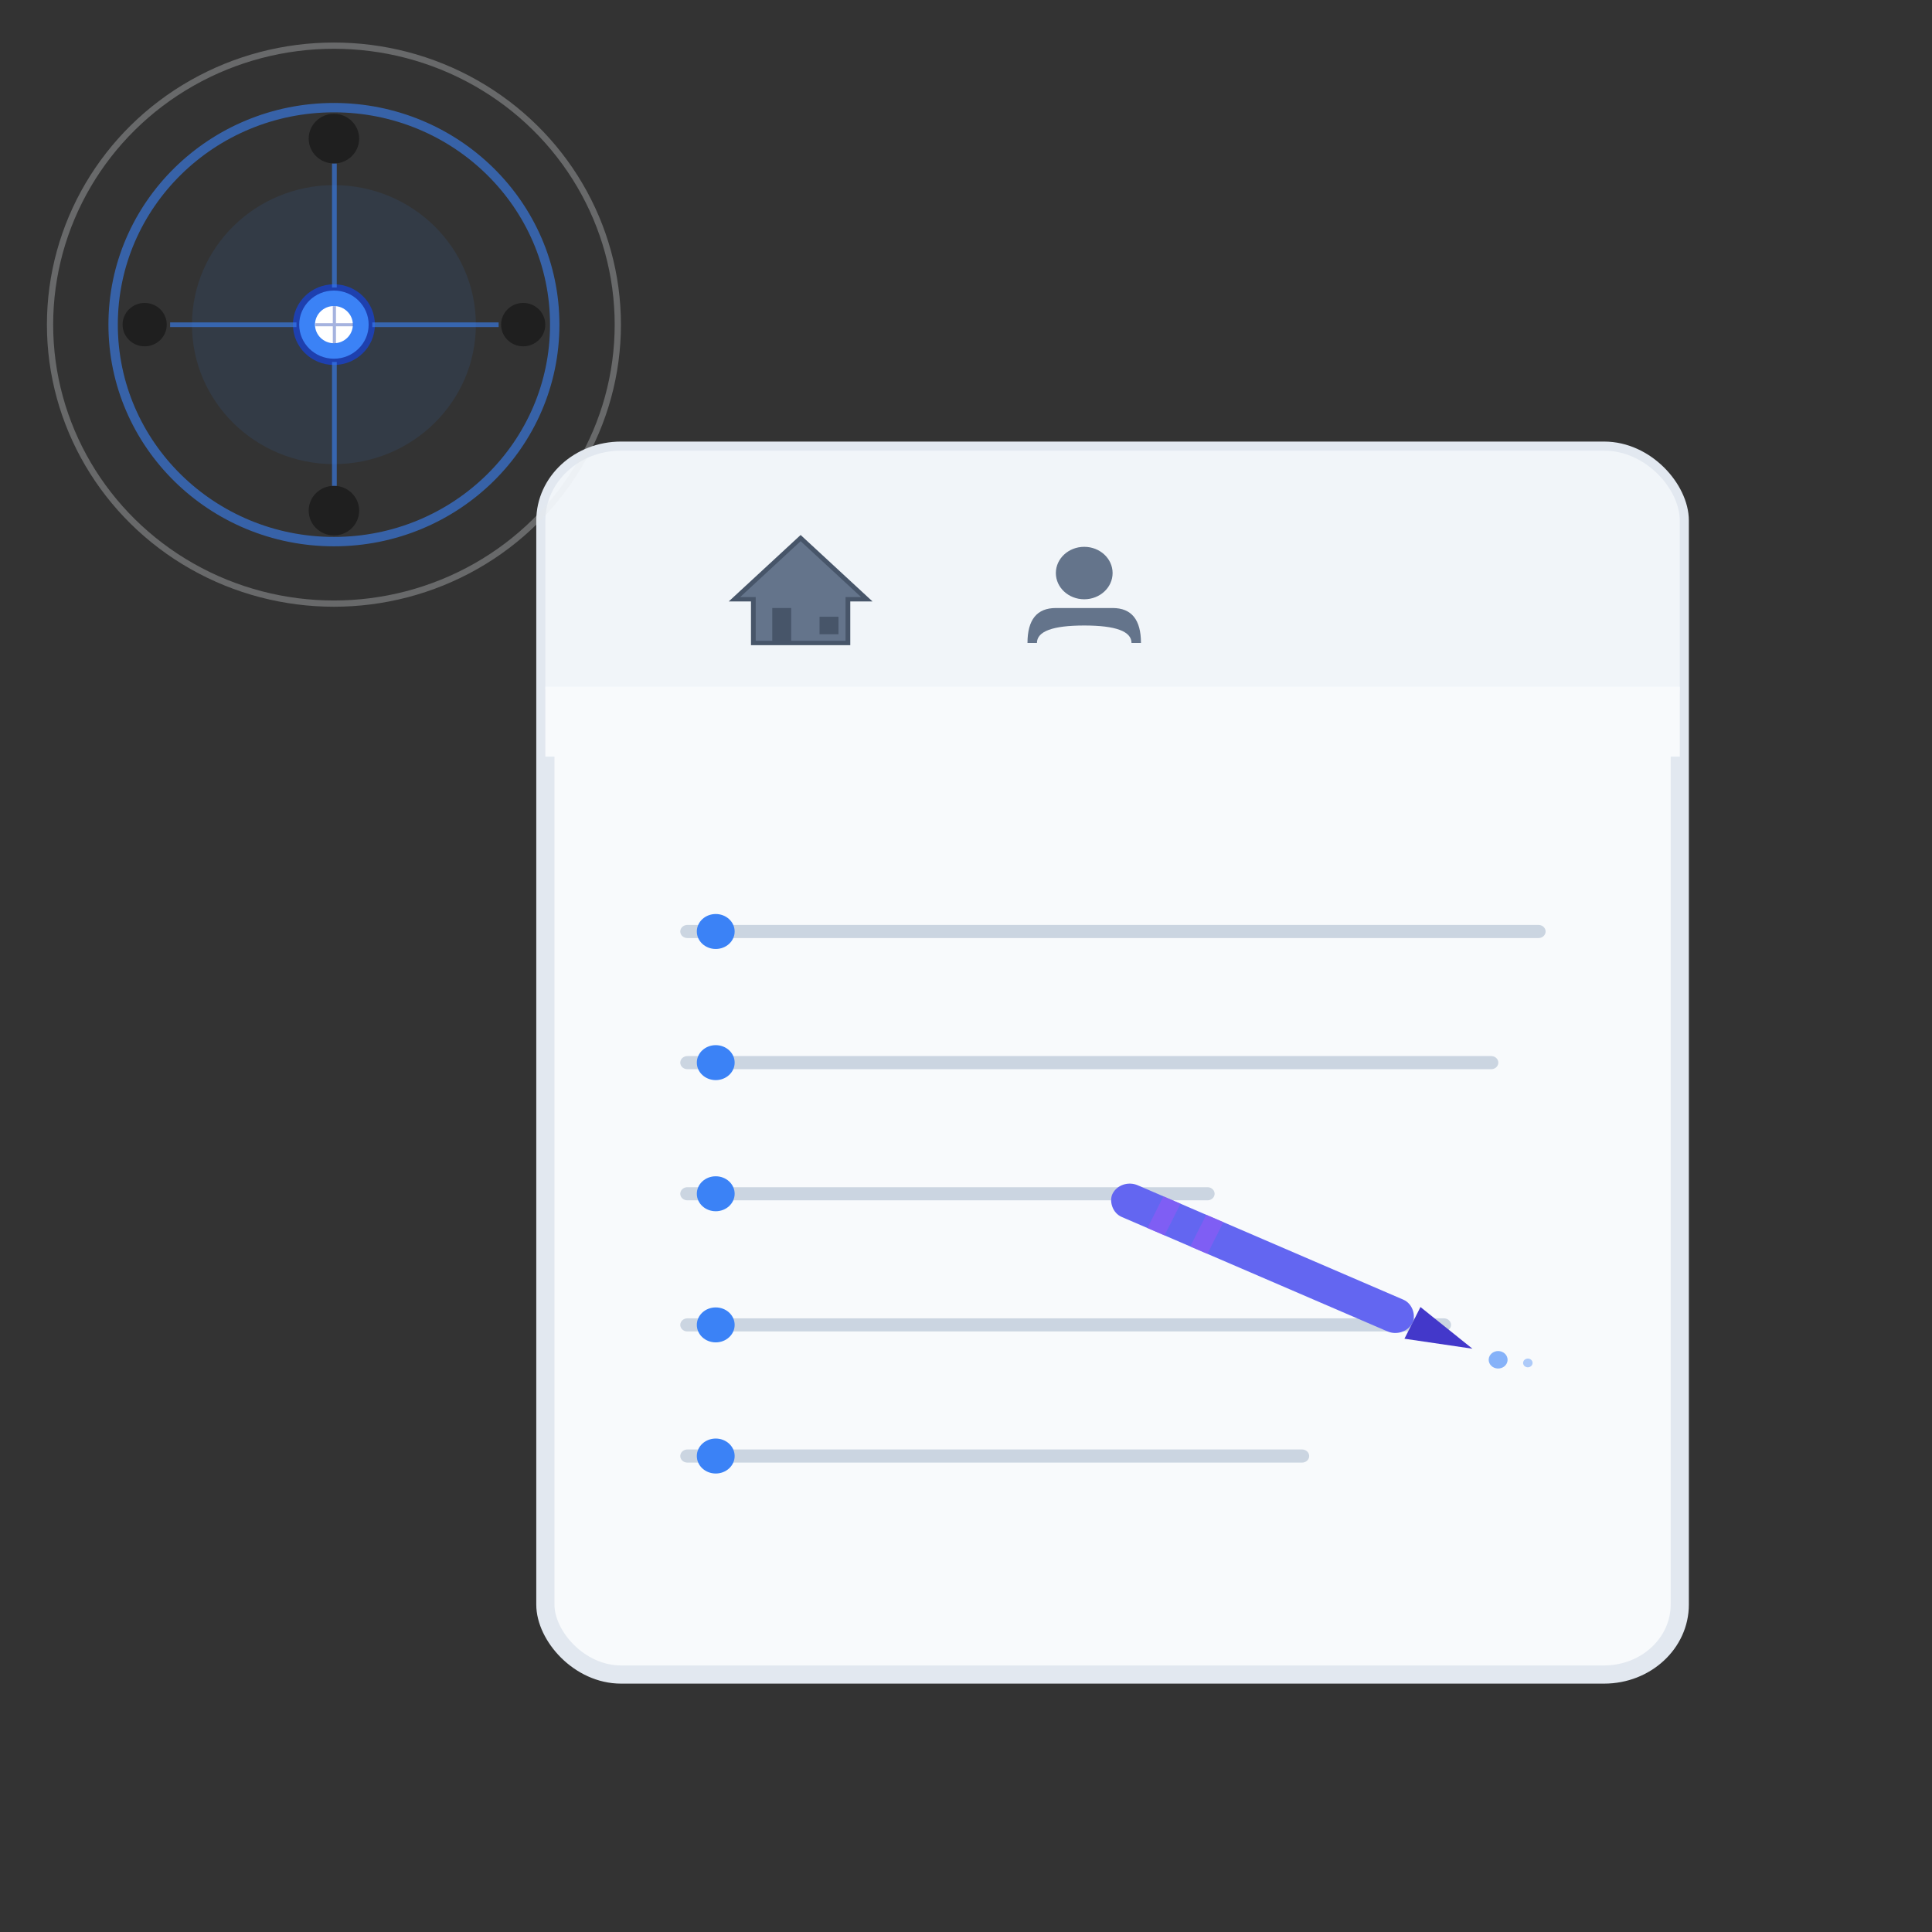 <?xml version="1.0" encoding="UTF-8" standalone="no"?>
<svg
   viewBox="0 0 200 200"
   version="1.1"
   id="svg17"
   sodipodi:docname="focus_agentnotes.svg"
   inkscape:version="1.4.2 (2aeb623e1d, 2025-05-12)"
   xmlns:inkscape="http://www.inkscape.org/namespaces/inkscape"
   xmlns:sodipodi="http://sodipodi.sourceforge.net/DTD/sodipodi-0.dtd"
   xmlns="http://www.w3.org/2000/svg"
   xmlns:svg="http://www.w3.org/2000/svg">
  <rect x="0" y="0" width="200" height="200" fill="#333333" stroke="none"/>
  <defs
     id="defs17" />
  <sodipodi:namedview
     id="namedview17"
     pagecolor="#ffffff"
     bordercolor="#000000"
     borderopacity="0.25"
     inkscape:showpageshadow="2"
     inkscape:pageopacity="0.0"
     inkscape:pagecheckerboard="0"
     inkscape:deskcolor="#d1d1d1"
     inkscape:zoom="2.1071782"
     inkscape:cx="187.2172"
     inkscape:cy="84.947727"
     inkscape:window-width="1438"
     inkscape:window-height="841"
     inkscape:window-x="0"
     inkscape:window-y="0"
     inkscape:window-maximized="1"
     inkscape:current-layer="svg17" />
  <!-- Document background -->
  <rect
     x="56.456"
     y="46.652"
     width="117.433"
     height="126.695"
     rx="7.829"
     ry="7.24"
     fill="#f8fafc"
     stroke="#e2e8f0"
     stroke-width="1.882"
     id="rect1" />
  <!-- Document header area -->
  <rect
     x="56.456"
     y="46.652"
     width="117.433"
     height="31.674"
     rx="7.829"
     ry="7.24"
     fill="#f1f5f9"
     id="rect2"
     style="stroke-width:0.941" />
  <rect
     x="56.456"
     y="71.086"
     width="117.433"
     height="7.24"
     fill="#f8fafc"
     id="rect3"
     style="stroke-width:0.941" />
  <!-- House icon -->
  <g
     transform="matrix(0.979,0,0,0.905,76.028,55.702)"
     id="g5">
    <polygon
       points="12,12 2,12 2,7 0,7 7,0 14,7 12,7 "
       fill="#64748b"
       stroke="#475569"
       stroke-width="0.5"
       id="polygon3" />
    <rect
       x="4"
       y="8"
       width="2"
       height="4"
       fill="#475569"
       id="rect4" />
    <rect
       x="9"
       y="9"
       width="2"
       height="2"
       fill="#475569"
       id="rect5" />
  </g>
  <!-- Person silhouette -->
  <g
     transform="matrix(0.979,0,0,0.905,105.386,55.702)"
     fill="#64748b"
     id="g6">
    <circle
       cx="7"
       cy="4"
       r="3"
       id="circle5" />
    <path
       d="M 1,12 Q 1,8 4,8 h 6 q 3,0 3,4 h -1 q 0,-2 -5,-2 -5,0 -5,2 z"
       id="path5" />
  </g>
  <!-- Note lines with varying content -->
  <g
     stroke="#cbd5e1"
     stroke-width="1.5"
     stroke-linecap="round"
     id="g10"
     transform="matrix(0.979,0,0,0.905,17.311,19.503)">
    <!-- Full lines -->
    <line
       x1="55"
       y1="85"
       x2="145"
       y2="85"
       id="line6" />
    <line
       x1="55"
       y1="100"
       x2="140"
       y2="100"
       id="line7" />
    <line
       x1="55"
       y1="130"
       x2="135"
       y2="130"
       id="line8" />
    <!-- Partial lines (incomplete thoughts) -->
    <line
       x1="55"
       y1="115"
       x2="110"
       y2="115"
       id="line9" />
    <line
       x1="55"
       y1="145"
       x2="120"
       y2="145"
       id="line10" />
  </g>
  <!-- Key insights/bullet points -->
  <g
     fill="#3b82f6"
     id="g14"
     transform="matrix(0.979,0,0,0.905,17.311,19.503)">
    <circle
       cx="58"
       cy="85"
       r="2"
       id="circle10" />
    <circle
       cx="58"
       cy="100"
       r="2"
       id="circle11" />
    <circle
       cx="58"
       cy="115"
       r="2"
       id="circle12" />
    <circle
       cx="58"
       cy="130"
       r="2"
       id="circle13" />
    <circle
       cx="58"
       cy="145"
       r="2"
       id="circle14" />
  </g>
  <!-- AI assistant pen/stylus -->
  <g
     transform="matrix(0.887,0.382,-0.414,0.82,115.172,123.574)"
     id="g17">
    <!-- Pen body -->
    <rect
       x="0"
       y="-2"
       width="35"
       height="4"
       rx="2"
       fill="#6366f1"
       id="rect14" />
    <!-- Pen tip -->
    <polygon
       points="35,2 42,0 35,-2 "
       fill="#4338ca"
       id="polygon14" />
    <!-- Pen details -->
    <rect
       x="5"
       y="-2"
       width="2"
       height="4"
       fill="#8b5cf6"
       opacity="0.7"
       id="rect15" />
    <rect
       x="10"
       y="-2"
       width="2"
       height="4"
       fill="#8b5cf6"
       opacity="0.7"
       id="rect16" />
    <!-- Writing trail -->
    <circle
       cx="45"
       cy="0"
       r="1"
       fill="#3b82f6"
       opacity="0.6"
       id="circle16">
      <animate
         attributeName="opacity"
         values="0.6;0.2;0.6"
         dur="1.5s"
         repeatCount="indefinite" />
    </circle>
    <circle
       cx="48"
       cy="-1"
       r="0.5"
       fill="#3b82f6"
       opacity="0.4"
       id="circle17">
      <animate
         attributeName="opacity"
         values="0.4;0.1;0.4"
         dur="1.5s"
         repeatCount="indefinite"
         begin="0.2s" />
    </circle>
  </g>
  <ellipse
     cx="34.568"
     cy="33.606"
     fill="none"
     stroke="#e5e7eb"
     stroke-width="0.647"
     opacity="0.3"
     id="circle1"
     rx="29.388"
     ry="28.88" />
  <ellipse
     cx="34.568"
     cy="33.606"
     fill="none"
     stroke="#3b82f6"
     stroke-width="0.971"
     opacity="0.6"
     id="circle2"
     rx="22.857"
     ry="22.462">
    <animate
       attributeName="r"
       values="65;75;65"
       dur="2s"
       repeatCount="indefinite" />
    <animate
       attributeName="opacity"
       values="0.8;0.3;0.8"
       dur="2s"
       repeatCount="indefinite" />
  </ellipse>
  <ellipse
     cx="34.568"
     cy="33.606"
     fill="#3b82f6"
     opacity="0.1"
     id="circle3"
     rx="14.694"
     ry="14.44"
     style="stroke-width:0.324" />
  <ellipse
     cx="34.568"
     cy="33.606"
     fill="#3b82f6"
     stroke="#1e40af"
     stroke-width="0.647"
     id="circle14-6"
     rx="3.918"
     ry="3.851" />
  <ellipse
     cx="34.568"
     cy="33.606"
     fill="#ffffff"
     id="circle15"
     rx="1.959"
     ry="1.925"
     style="stroke-width:0.324" />
  <g
     stroke="#3b82f6"
     stroke-width="1.5"
     opacity="0.6"
     id="g18"
     transform="matrix(0.327,0,0,0.321,1.915,1.517)">
    <line
       x1="100"
       y1="88"
       x2="100"
       y2="48"
       id="line15" />
    <line
       x1="112"
       y1="100"
       x2="152"
       y2="100"
       id="line16" />
    <line
       x1="88"
       y1="100"
       x2="48"
       y2="100"
       id="line17" />
    <line
       x1="100"
       y1="112"
       x2="100"
       y2="152"
       id="line18" />
  </g>
  <g
     stroke="#1e40af"
     stroke-width="1"
     opacity="0.4"
     id="g20"
     transform="matrix(0.327,0,0,0.321,1.915,1.517)">
    <line
       x1="94"
       y1="100"
       x2="106"
       y2="100"
       id="line19" />
    <line
       x1="100"
       y1="94"
       x2="100"
       y2="106"
       id="line20" />
  </g>
  <ellipse
     cx="34.568"
     cy="14.353"
     opacity="0.4"
     id="circle4"
     rx="2.612"
     ry="2.567"
     style="stroke-width:0.324" />
  <ellipse
     cx="54.16"
     cy="33.606"
     opacity="0.4"
     id="circle7"
     rx="2.286"
     ry="2.246"
     style="stroke-width:0.324" />
  <ellipse
     cx="14.976"
     cy="33.606"
     opacity="0.4"
     id="circle8"
     rx="2.286"
     ry="2.246"
     style="stroke-width:0.324" />
  <ellipse
     cx="34.568"
     cy="52.859"
     opacity="0.4"
     id="circle11-7"
     rx="2.612"
     ry="2.567"
     style="stroke-width:0.324" />
</svg>
